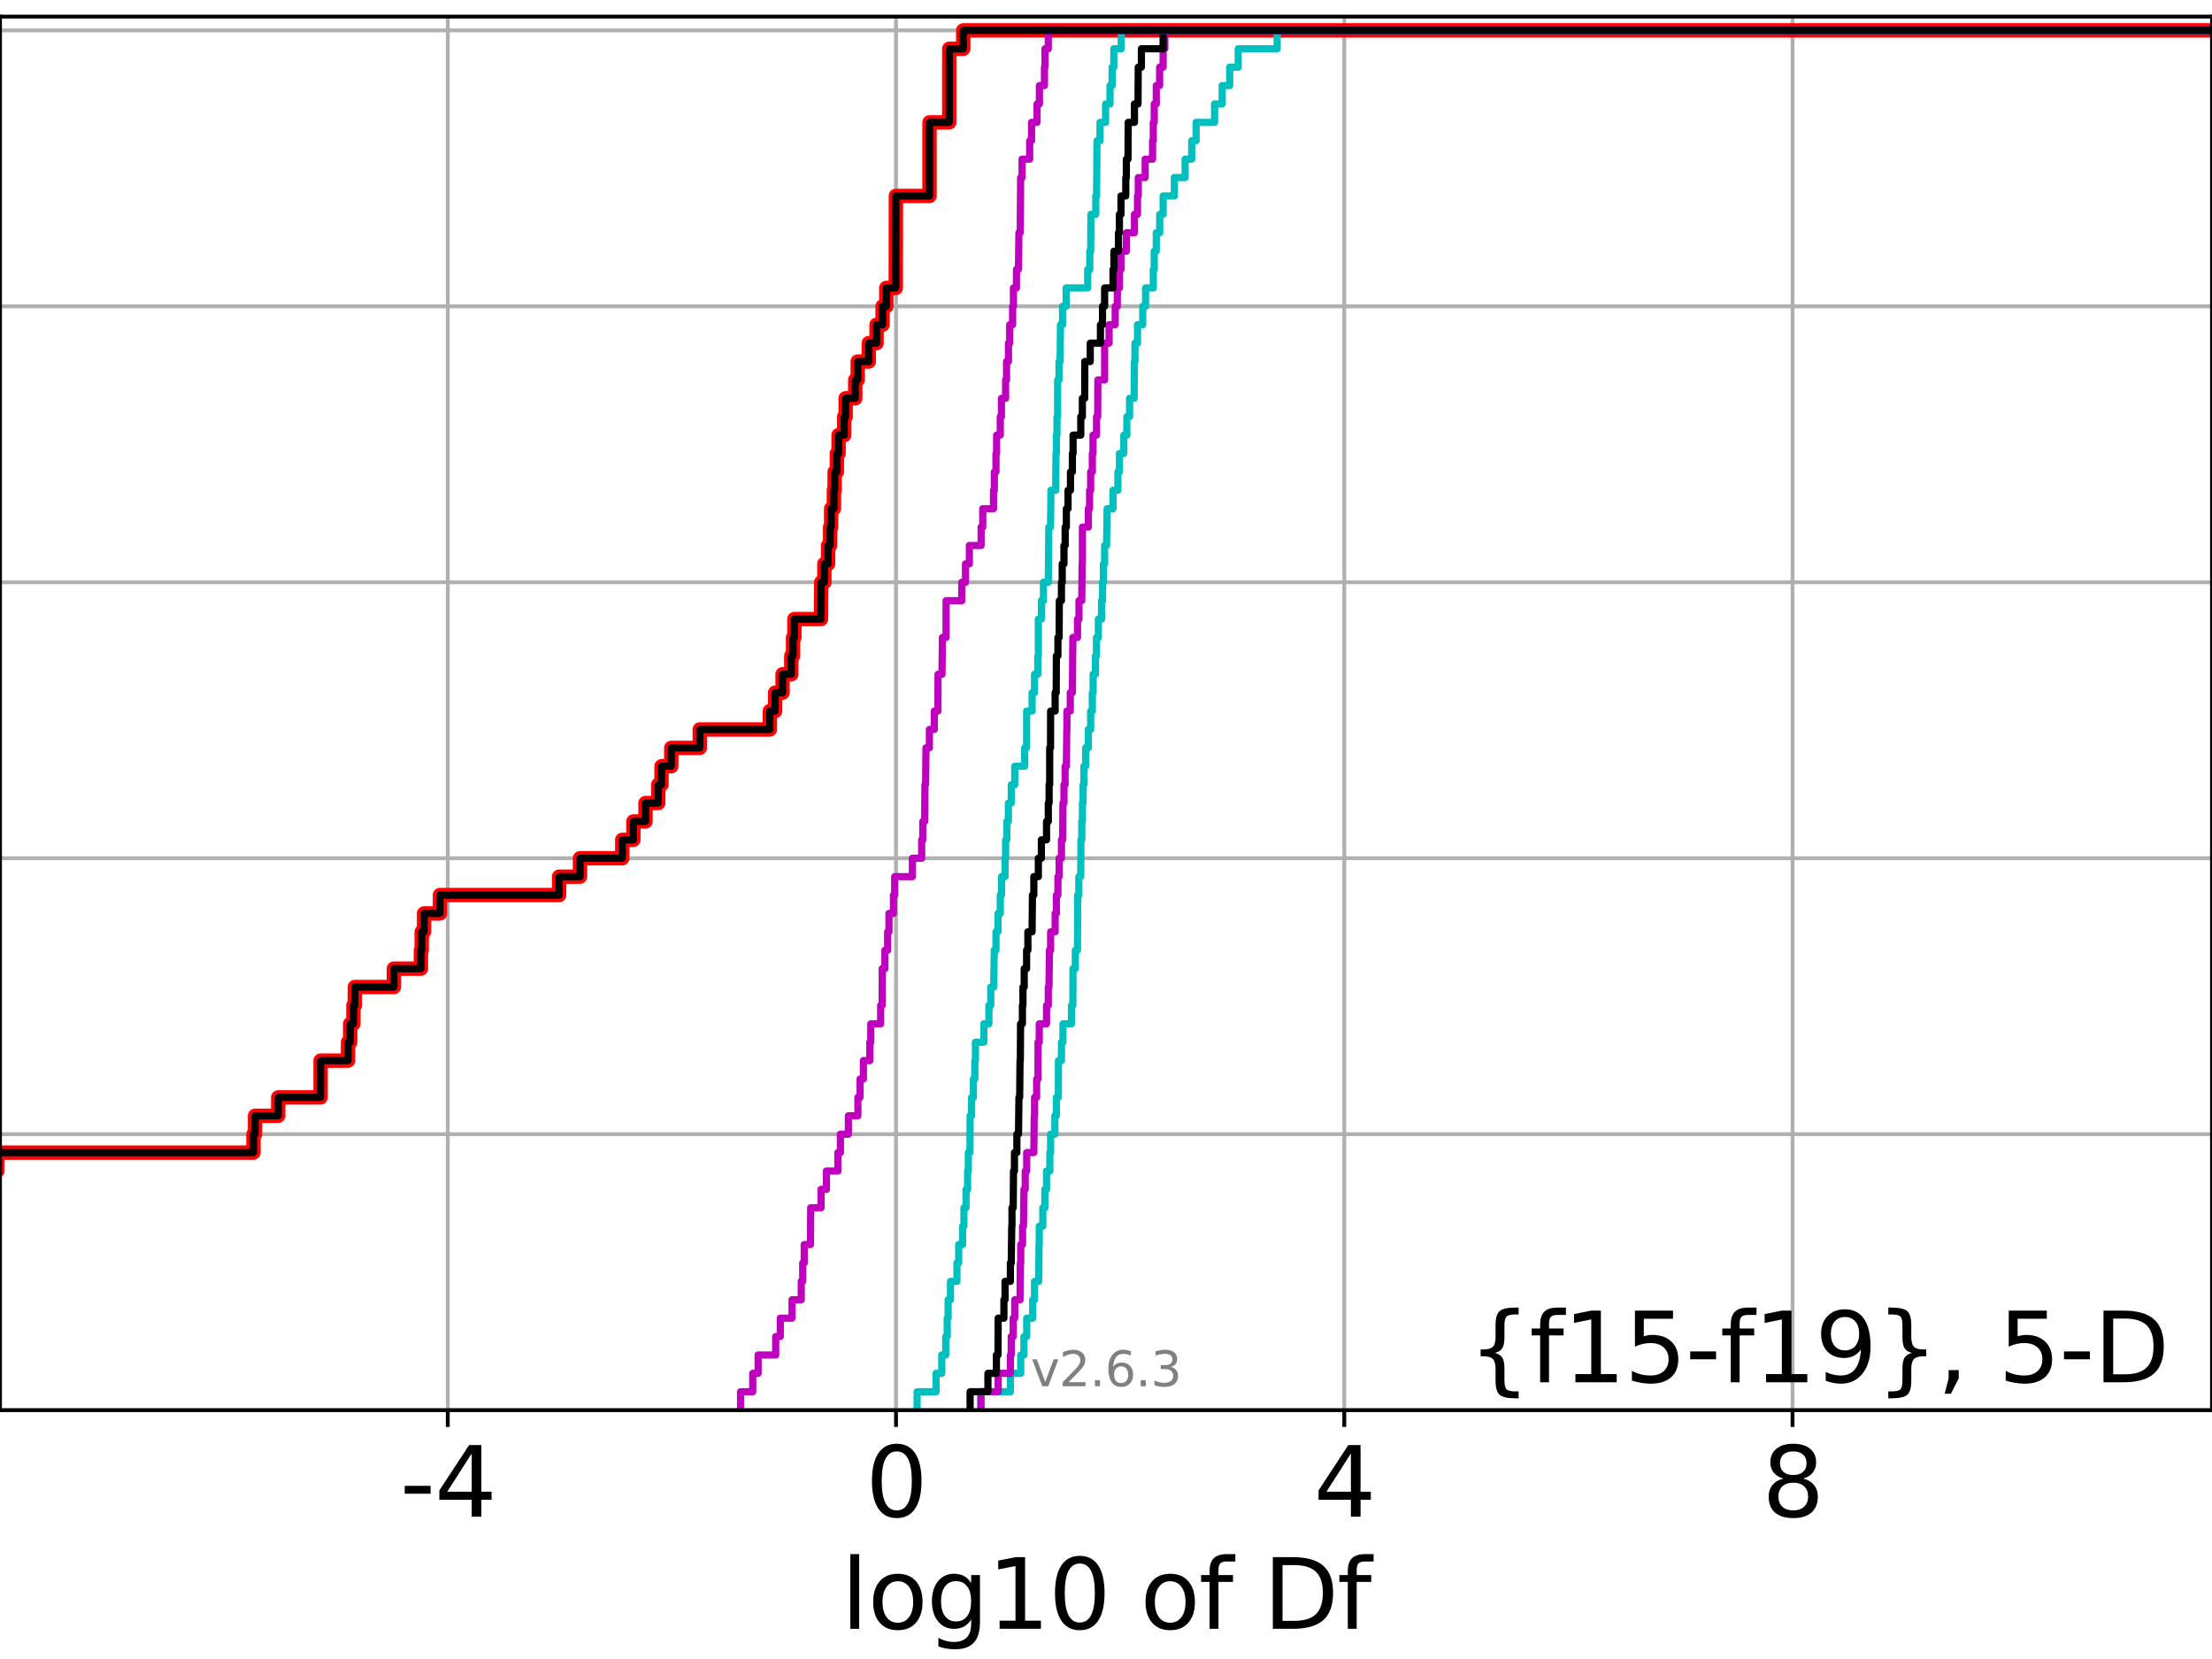 <?xml version="1.0" encoding="utf-8" standalone="no"?>
<!DOCTYPE svg PUBLIC "-//W3C//DTD SVG 1.1//EN"
  "http://www.w3.org/Graphics/SVG/1.1/DTD/svg11.dtd">
<svg xmlns:xlink="http://www.w3.org/1999/xlink" width="460.8pt" height="345.6pt" viewBox="0 0 460.8 345.6" xmlns="http://www.w3.org/2000/svg" version="1.1">
 <defs>
  <style type="text/css">*{stroke-linejoin: round; stroke-linecap: butt}</style>
 </defs>
 <g id="figure_1">
  <g id="patch_1">
   <path d="M 0 345.6 
L 460.8 345.6 
L 460.8 0 
L 0 0 
z
" style="fill: #ffffff"/>
  </g>
  <g id="axes_1">
   <g id="patch_2">
    <path d="M 0 293.76 
L 460.8 293.76 
L 460.8 3.456 
L 0 3.456 
z
" style="fill: #ffffff"/>
   </g>
   <g id="matplotlib.axis_1">
    <g id="xtick_1">
     <g id="line2d_1">
      <path d="M 93.279 293.76 
L 93.279 3.456 
" clip-path="url(#p4c36687c24)" style="fill: none; stroke: #b0b0b0; stroke-width: 0.8; stroke-linecap: square"/>
     </g>
     <g id="line2d_2">
      <defs>
       <path id="m1b1bee2c12" d="M 0 0 
L 0 3.5 
" style="stroke: #000000; stroke-width: 0.8"/>
      </defs>
      <g>
       <use xlink:href="#m1b1bee2c12" x="93.279" y="293.76" style="stroke: #000000; stroke-width: 0.8"/>
      </g>
     </g>
     <g id="text_1">
      <!-- -4 -->
      <g transform="translate(83.308 315.957) scale(0.2 -0.2)">
       <defs>
        <path id="DejaVuSans-2d" d="M 313 2009 
L 1997 2009 
L 1997 1497 
L 313 1497 
L 313 2009 
z
" transform="scale(0.016)"/>
        <path id="DejaVuSans-34" d="M 2419 4116 
L 825 1625 
L 2419 1625 
L 2419 4116 
z
M 2253 4666 
L 3047 4666 
L 3047 1625 
L 3713 1625 
L 3713 1100 
L 3047 1100 
L 3047 0 
L 2419 0 
L 2419 1100 
L 313 1100 
L 313 1709 
L 2253 4666 
z
" transform="scale(0.016)"/>
       </defs>
       <use xlink:href="#DejaVuSans-2d"/>
       <use xlink:href="#DejaVuSans-34" x="36.084"/>
      </g>
     </g>
    </g>
    <g id="xtick_2">
     <g id="line2d_3">
      <path d="M 186.658 293.76 
L 186.658 3.456 
" clip-path="url(#p4c36687c24)" style="fill: none; stroke: #b0b0b0; stroke-width: 0.8; stroke-linecap: square"/>
     </g>
     <g id="line2d_4">
      <g>
       <use xlink:href="#m1b1bee2c12" x="186.658" y="293.76" style="stroke: #000000; stroke-width: 0.8"/>
      </g>
     </g>
     <g id="text_2">
      <!-- 0 -->
      <g transform="translate(180.296 315.957) scale(0.2 -0.2)">
       <defs>
        <path id="DejaVuSans-30" d="M 2034 4250 
Q 1547 4250 1301 3770 
Q 1056 3291 1056 2328 
Q 1056 1369 1301 889 
Q 1547 409 2034 409 
Q 2525 409 2770 889 
Q 3016 1369 3016 2328 
Q 3016 3291 2770 3770 
Q 2525 4250 2034 4250 
z
M 2034 4750 
Q 2819 4750 3233 4129 
Q 3647 3509 3647 2328 
Q 3647 1150 3233 529 
Q 2819 -91 2034 -91 
Q 1250 -91 836 529 
Q 422 1150 422 2328 
Q 422 3509 836 4129 
Q 1250 4750 2034 4750 
z
" transform="scale(0.016)"/>
       </defs>
       <use xlink:href="#DejaVuSans-30"/>
      </g>
     </g>
    </g>
    <g id="xtick_3">
     <g id="line2d_5">
      <path d="M 280.038 293.76 
L 280.038 3.456 
" clip-path="url(#p4c36687c24)" style="fill: none; stroke: #b0b0b0; stroke-width: 0.8; stroke-linecap: square"/>
     </g>
     <g id="line2d_6">
      <g>
       <use xlink:href="#m1b1bee2c12" x="280.038" y="293.76" style="stroke: #000000; stroke-width: 0.8"/>
      </g>
     </g>
     <g id="text_3">
      <!-- 4 -->
      <g transform="translate(273.676 315.957) scale(0.2 -0.2)">
       <use xlink:href="#DejaVuSans-34"/>
      </g>
     </g>
    </g>
    <g id="xtick_4">
     <g id="line2d_7">
      <path d="M 373.418 293.76 
L 373.418 3.456 
" clip-path="url(#p4c36687c24)" style="fill: none; stroke: #b0b0b0; stroke-width: 0.8; stroke-linecap: square"/>
     </g>
     <g id="line2d_8">
      <g>
       <use xlink:href="#m1b1bee2c12" x="373.418" y="293.76" style="stroke: #000000; stroke-width: 0.8"/>
      </g>
     </g>
     <g id="text_4">
      <!-- 8 -->
      <g transform="translate(367.055 315.957) scale(0.2 -0.2)">
       <defs>
        <path id="DejaVuSans-38" d="M 2034 2216 
Q 1584 2216 1326 1975 
Q 1069 1734 1069 1313 
Q 1069 891 1326 650 
Q 1584 409 2034 409 
Q 2484 409 2743 651 
Q 3003 894 3003 1313 
Q 3003 1734 2745 1975 
Q 2488 2216 2034 2216 
z
M 1403 2484 
Q 997 2584 770 2862 
Q 544 3141 544 3541 
Q 544 4100 942 4425 
Q 1341 4750 2034 4750 
Q 2731 4750 3128 4425 
Q 3525 4100 3525 3541 
Q 3525 3141 3298 2862 
Q 3072 2584 2669 2484 
Q 3125 2378 3379 2068 
Q 3634 1759 3634 1313 
Q 3634 634 3220 271 
Q 2806 -91 2034 -91 
Q 1263 -91 848 271 
Q 434 634 434 1313 
Q 434 1759 690 2068 
Q 947 2378 1403 2484 
z
M 1172 3481 
Q 1172 3119 1398 2916 
Q 1625 2713 2034 2713 
Q 2441 2713 2670 2916 
Q 2900 3119 2900 3481 
Q 2900 3844 2670 4047 
Q 2441 4250 2034 4250 
Q 1625 4250 1398 4047 
Q 1172 3844 1172 3481 
z
" transform="scale(0.016)"/>
       </defs>
       <use xlink:href="#DejaVuSans-38"/>
      </g>
     </g>
    </g>
    <g id="text_5">
     <!-- log10 of Df -->
     <g transform="translate(175.214 339.313) scale(0.2 -0.2)">
      <defs>
       <path id="DejaVuSans-6c" d="M 603 4863 
L 1178 4863 
L 1178 0 
L 603 0 
L 603 4863 
z
" transform="scale(0.016)"/>
       <path id="DejaVuSans-6f" d="M 1959 3097 
Q 1497 3097 1228 2736 
Q 959 2375 959 1747 
Q 959 1119 1226 758 
Q 1494 397 1959 397 
Q 2419 397 2687 759 
Q 2956 1122 2956 1747 
Q 2956 2369 2687 2733 
Q 2419 3097 1959 3097 
z
M 1959 3584 
Q 2709 3584 3137 3096 
Q 3566 2609 3566 1747 
Q 3566 888 3137 398 
Q 2709 -91 1959 -91 
Q 1206 -91 779 398 
Q 353 888 353 1747 
Q 353 2609 779 3096 
Q 1206 3584 1959 3584 
z
" transform="scale(0.016)"/>
       <path id="DejaVuSans-67" d="M 2906 1791 
Q 2906 2416 2648 2759 
Q 2391 3103 1925 3103 
Q 1463 3103 1205 2759 
Q 947 2416 947 1791 
Q 947 1169 1205 825 
Q 1463 481 1925 481 
Q 2391 481 2648 825 
Q 2906 1169 2906 1791 
z
M 3481 434 
Q 3481 -459 3084 -895 
Q 2688 -1331 1869 -1331 
Q 1566 -1331 1297 -1286 
Q 1028 -1241 775 -1147 
L 775 -588 
Q 1028 -725 1275 -790 
Q 1522 -856 1778 -856 
Q 2344 -856 2625 -561 
Q 2906 -266 2906 331 
L 2906 616 
Q 2728 306 2450 153 
Q 2172 0 1784 0 
Q 1141 0 747 490 
Q 353 981 353 1791 
Q 353 2603 747 3093 
Q 1141 3584 1784 3584 
Q 2172 3584 2450 3431 
Q 2728 3278 2906 2969 
L 2906 3500 
L 3481 3500 
L 3481 434 
z
" transform="scale(0.016)"/>
       <path id="DejaVuSans-31" d="M 794 531 
L 1825 531 
L 1825 4091 
L 703 3866 
L 703 4441 
L 1819 4666 
L 2450 4666 
L 2450 531 
L 3481 531 
L 3481 0 
L 794 0 
L 794 531 
z
" transform="scale(0.016)"/>
       <path id="DejaVuSans-20" transform="scale(0.016)"/>
       <path id="DejaVuSans-66" d="M 2375 4863 
L 2375 4384 
L 1825 4384 
Q 1516 4384 1395 4259 
Q 1275 4134 1275 3809 
L 1275 3500 
L 2222 3500 
L 2222 3053 
L 1275 3053 
L 1275 0 
L 697 0 
L 697 3053 
L 147 3053 
L 147 3500 
L 697 3500 
L 697 3744 
Q 697 4328 969 4595 
Q 1241 4863 1831 4863 
L 2375 4863 
z
" transform="scale(0.016)"/>
       <path id="DejaVuSans-44" d="M 1259 4147 
L 1259 519 
L 2022 519 
Q 2988 519 3436 956 
Q 3884 1394 3884 2338 
Q 3884 3275 3436 3711 
Q 2988 4147 2022 4147 
L 1259 4147 
z
M 628 4666 
L 1925 4666 
Q 3281 4666 3915 4102 
Q 4550 3538 4550 2338 
Q 4550 1131 3912 565 
Q 3275 0 1925 0 
L 628 0 
L 628 4666 
z
" transform="scale(0.016)"/>
      </defs>
      <use xlink:href="#DejaVuSans-6c"/>
      <use xlink:href="#DejaVuSans-6f" x="27.783"/>
      <use xlink:href="#DejaVuSans-67" x="88.965"/>
      <use xlink:href="#DejaVuSans-31" x="152.441"/>
      <use xlink:href="#DejaVuSans-30" x="216.064"/>
      <use xlink:href="#DejaVuSans-20" x="279.688"/>
      <use xlink:href="#DejaVuSans-6f" x="311.475"/>
      <use xlink:href="#DejaVuSans-66" x="372.656"/>
      <use xlink:href="#DejaVuSans-20" x="407.861"/>
      <use xlink:href="#DejaVuSans-44" x="439.648"/>
      <use xlink:href="#DejaVuSans-66" x="516.65"/>
     </g>
    </g>
   </g>
   <g id="matplotlib.axis_2">
    <g id="ytick_1">
     <g id="line2d_9">
      <path d="M 0 293.76 
L 460.8 293.76 
" clip-path="url(#p4c36687c24)" style="fill: none; stroke: #b0b0b0; stroke-width: 0.8; stroke-linecap: square"/>
     </g>
     <g id="line2d_10">
      <defs>
       <path id="m67faed49ca" d="M 0 0 
L -3.5 0 
" style="stroke: #000000; stroke-width: 0.8"/>
      </defs>
      <g>
       <use xlink:href="#m67faed49ca" x="0" y="293.76" style="stroke: #000000; stroke-width: 0.8"/>
      </g>
     </g>
    </g>
    <g id="ytick_2">
     <g id="line2d_11">
      <path d="M 0 236.274 
L 460.8 236.274 
" clip-path="url(#p4c36687c24)" style="fill: none; stroke: #b0b0b0; stroke-width: 0.8; stroke-linecap: square"/>
     </g>
     <g id="line2d_12">
      <g>
       <use xlink:href="#m67faed49ca" x="0" y="236.274" style="stroke: #000000; stroke-width: 0.8"/>
      </g>
     </g>
    </g>
    <g id="ytick_3">
     <g id="line2d_13">
      <path d="M 0 178.788 
L 460.8 178.788 
" clip-path="url(#p4c36687c24)" style="fill: none; stroke: #b0b0b0; stroke-width: 0.8; stroke-linecap: square"/>
     </g>
     <g id="line2d_14">
      <g>
       <use xlink:href="#m67faed49ca" x="0" y="178.788" style="stroke: #000000; stroke-width: 0.8"/>
      </g>
     </g>
    </g>
    <g id="ytick_4">
     <g id="line2d_15">
      <path d="M 0 121.302 
L 460.8 121.302 
" clip-path="url(#p4c36687c24)" style="fill: none; stroke: #b0b0b0; stroke-width: 0.8; stroke-linecap: square"/>
     </g>
     <g id="line2d_16">
      <g>
       <use xlink:href="#m67faed49ca" x="0" y="121.302" style="stroke: #000000; stroke-width: 0.8"/>
      </g>
     </g>
    </g>
    <g id="ytick_5">
     <g id="line2d_17">
      <path d="M 0 63.816 
L 460.8 63.816 
" clip-path="url(#p4c36687c24)" style="fill: none; stroke: #b0b0b0; stroke-width: 0.8; stroke-linecap: square"/>
     </g>
     <g id="line2d_18">
      <g>
       <use xlink:href="#m67faed49ca" x="0" y="63.816" style="stroke: #000000; stroke-width: 0.8"/>
      </g>
     </g>
    </g>
    <g id="ytick_6">
     <g id="line2d_19">
      <path d="M 0 6.33 
L 460.8 6.33 
" clip-path="url(#p4c36687c24)" style="fill: none; stroke: #b0b0b0; stroke-width: 0.8; stroke-linecap: square"/>
     </g>
     <g id="line2d_20">
      <g>
       <use xlink:href="#m67faed49ca" x="0" y="6.33" style="stroke: #000000; stroke-width: 0.8"/>
      </g>
     </g>
    </g>
   </g>
   <g id="line2d_21">
    <path d="M -1 243.939 
L -0.578 243.939 
L -0.578 240.106 
L 52.805 240.106 
L 52.805 236.274 
L 53.134 236.274 
L 53.134 232.442 
L 57.961 232.442 
L 57.961 228.609 
L 66.789 228.609 
L 66.793 220.944 
L 72.501 220.944 
L 72.501 217.112 
L 72.951 217.112 
L 72.951 213.28 
L 73.622 213.28 
L 73.622 209.447 
L 73.911 209.447 
L 73.911 205.615 
L 82.047 205.615 
L 82.047 201.782 
L 87.684 201.782 
L 87.684 197.95 
L 87.846 197.95 
L 87.846 194.118 
L 88.34 194.118 
L 88.34 190.285 
L 91.651 190.285 
L 91.651 186.453 
L 116.479 186.453 
L 116.479 182.621 
L 120.825 182.621 
L 120.825 178.788 
L 129.625 178.788 
L 129.625 174.956 
L 131.946 174.956 
L 131.946 171.123 
L 134.471 171.123 
L 134.471 167.291 
L 137.126 167.291 
L 137.126 163.459 
L 137.809 163.459 
L 137.809 159.626 
L 139.839 159.626 
L 139.839 155.794 
L 145.774 155.794 
L 145.774 151.961 
L 160.372 151.961 
L 160.372 148.129 
L 161.473 148.129 
L 161.473 144.297 
L 163.023 144.297 
L 163.023 140.464 
L 164.84 140.464 
L 164.84 136.632 
L 165.207 136.632 
L 165.207 132.799 
L 165.486 132.799 
L 165.486 128.967 
L 171.027 128.967 
L 171.079 121.302 
L 171.729 121.302 
L 171.729 117.47 
L 172.512 117.47 
L 172.512 113.637 
L 172.931 113.637 
L 172.931 109.805 
L 173.141 109.805 
L 173.141 105.973 
L 173.714 105.973 
L 173.714 102.14 
L 173.872 102.14 
L 173.872 98.308 
L 174.332 98.308 
L 174.332 94.475 
L 174.69 94.475 
L 174.69 90.643 
L 175.867 90.643 
L 175.867 86.811 
L 176.163 86.811 
L 176.163 82.978 
L 178.164 82.978 
L 178.164 79.146 
L 178.677 79.146 
L 178.677 75.313 
L 180.976 75.313 
L 180.976 71.481 
L 182.601 71.481 
L 182.601 67.649 
L 183.863 67.649 
L 183.863 63.816 
L 184.628 63.816 
L 184.628 59.984 
L 186.607 59.984 
L 186.628 40.822 
L 193.635 40.822 
L 193.635 25.492 
L 197.746 25.492 
L 197.746 10.163 
L 200.662 10.163 
L 200.662 6.33 
L 200.662 6.33 
L 460.8 6.33 
L 460.8 6.33 
" clip-path="url(#p4c36687c24)" style="fill: none; stroke: #ff0000; stroke-width: 3; stroke-linecap: square"/>
   </g>
   <g id="line2d_22">
    <path d="M 204.346 293.76 
L 204.346 289.928 
L 210.482 289.928 
L 210.482 286.095 
L 212.638 286.095 
L 212.638 282.263 
L 213.301 282.263 
L 213.301 278.43 
L 213.882 278.43 
L 213.882 274.598 
L 215.126 274.598 
L 215.126 270.766 
L 215.514 270.766 
L 215.514 266.933 
L 216.372 266.933 
L 216.45 259.268 
L 216.5 259.268 
L 216.5 255.436 
L 217.235 255.436 
L 217.235 251.604 
L 217.661 251.604 
L 217.661 247.771 
L 218.013 247.771 
L 218.013 243.939 
L 218.699 243.939 
L 218.699 240.106 
L 218.861 240.106 
L 218.861 236.274 
L 219.747 236.274 
L 219.747 232.442 
L 220.064 232.442 
L 220.064 228.609 
L 220.469 228.609 
L 220.493 220.944 
L 221.12 220.944 
L 221.12 217.112 
L 221.433 217.112 
L 221.433 213.28 
L 223.206 213.28 
L 223.206 209.447 
L 223.495 209.447 
L 223.522 201.782 
L 224.01 201.782 
L 224.01 197.95 
L 224.466 197.95 
L 224.502 186.453 
L 224.742 186.453 
L 224.742 182.621 
L 225.134 182.621 
L 225.18 174.956 
L 225.352 174.956 
L 225.352 171.123 
L 225.488 171.123 
L 225.488 167.291 
L 225.631 167.291 
L 225.631 163.459 
L 225.791 163.459 
L 225.791 159.626 
L 226.164 159.626 
L 226.164 155.794 
L 226.72 155.794 
L 226.72 151.961 
L 227.204 151.961 
L 227.204 148.129 
L 227.552 148.129 
L 227.552 144.297 
L 227.719 144.297 
L 227.719 140.464 
L 228.194 140.464 
L 228.194 136.632 
L 228.415 136.632 
L 228.415 132.799 
L 228.81 132.799 
L 228.81 128.967 
L 229.469 128.967 
L 229.469 125.135 
L 229.686 125.135 
L 229.686 121.302 
L 229.853 121.302 
L 229.853 117.47 
L 230.111 117.47 
L 230.111 113.637 
L 230.519 113.637 
L 230.63 105.973 
L 231.862 105.973 
L 231.862 102.14 
L 232.877 102.14 
L 232.877 98.308 
L 233.197 98.308 
L 233.197 94.475 
L 234.108 94.475 
L 234.108 90.643 
L 234.745 90.643 
L 234.745 86.811 
L 235.306 86.811 
L 235.306 82.978 
L 236.259 82.978 
L 236.326 75.313 
L 236.437 75.313 
L 236.437 71.481 
L 236.965 71.481 
L 236.965 67.649 
L 238.052 67.649 
L 238.052 63.816 
L 238.642 63.816 
L 238.642 59.984 
L 240.25 59.984 
L 240.25 56.151 
L 240.445 56.151 
L 240.445 52.319 
L 240.877 52.319 
L 240.877 48.487 
L 241.594 48.487 
L 241.594 44.654 
L 242.299 44.654 
L 242.299 40.822 
L 244.641 40.822 
L 244.641 36.989 
L 246.88 36.989 
L 246.88 33.157 
L 248.256 33.157 
L 248.256 29.325 
L 249.17 29.325 
L 249.17 25.492 
L 253.019 25.492 
L 253.019 21.66 
L 254.602 21.66 
L 254.602 17.827 
L 256.172 17.827 
L 256.172 13.995 
L 257.939 13.995 
L 257.939 10.163 
L 266.06 10.163 
L 266.06 6.33 
L 266.06 6.33 
L 460.8 6.33 
L 460.8 6.33 
" clip-path="url(#p4c36687c24)" style="fill: none; stroke: #00bfbf; stroke-width: 1.5; stroke-linecap: square"/>
   </g>
   <g id="line2d_23">
    <path d="M 204.346 293.76 
L 204.346 289.928 
L 207.937 289.928 
L 207.937 286.095 
L 210.482 286.095 
L 210.482 282.263 
L 210.66 282.263 
L 210.66 278.43 
L 211.069 278.43 
L 211.069 274.598 
L 211.395 274.598 
L 211.395 270.766 
L 212.489 270.766 
L 212.553 263.101 
L 212.638 263.101 
L 212.638 259.268 
L 213.019 259.268 
L 213.019 255.436 
L 213.209 255.436 
L 213.301 247.771 
L 213.573 247.771 
L 213.573 243.939 
L 213.882 243.939 
L 213.882 240.106 
L 215.365 240.106 
L 215.451 232.442 
L 215.514 232.442 
L 215.514 228.609 
L 215.955 228.609 
L 215.955 224.777 
L 216.229 224.777 
L 216.249 217.112 
L 216.5 217.112 
L 216.5 213.28 
L 218.013 213.28 
L 218.013 209.447 
L 218.38 209.447 
L 218.38 205.615 
L 218.523 205.615 
L 218.615 197.95 
L 218.861 197.95 
L 218.861 194.118 
L 219.802 194.118 
L 219.802 190.285 
L 220.064 190.285 
L 220.064 186.453 
L 220.387 186.453 
L 220.387 182.621 
L 220.64 182.621 
L 220.64 178.788 
L 221.12 178.788 
L 221.12 174.956 
L 221.36 174.956 
L 221.433 167.291 
L 221.645 167.291 
L 221.645 163.459 
L 221.885 163.459 
L 221.885 159.626 
L 222.142 159.626 
L 222.231 151.961 
L 222.262 151.961 
L 222.262 148.129 
L 222.959 148.129 
L 222.959 144.297 
L 223.396 144.297 
L 223.495 132.799 
L 224.466 132.799 
L 224.466 128.967 
L 224.769 128.967 
L 224.769 125.135 
L 225.352 125.135 
L 225.429 117.47 
L 225.476 117.47 
L 225.488 109.805 
L 226.72 109.805 
L 226.72 105.973 
L 226.979 105.973 
L 226.979 102.14 
L 227.204 102.14 
L 227.204 98.308 
L 227.552 98.308 
L 227.552 94.475 
L 227.692 94.475 
L 227.692 90.643 
L 228.426 90.643 
L 228.426 86.811 
L 228.669 86.811 
L 228.705 79.146 
L 230.111 79.146 
L 230.116 71.481 
L 231.041 71.481 
L 231.041 67.649 
L 232.317 67.649 
L 232.317 63.816 
L 232.755 63.816 
L 232.755 59.984 
L 233.197 59.984 
L 233.197 56.151 
L 233.526 56.151 
L 233.526 52.319 
L 234.64 52.319 
L 234.64 48.487 
L 236.326 48.487 
L 236.326 44.654 
L 236.965 44.654 
L 236.965 40.822 
L 237.119 40.822 
L 237.119 36.989 
L 238.559 36.989 
L 238.559 33.157 
L 240.1 33.157 
L 240.1 29.325 
L 240.25 29.325 
L 240.25 25.492 
L 240.445 25.492 
L 240.445 21.66 
L 240.877 21.66 
L 240.877 17.827 
L 241.572 17.827 
L 241.572 13.995 
L 242.299 13.995 
L 242.299 10.163 
L 242.654 10.163 
L 242.654 6.33 
L 242.654 6.33 
L 460.8 6.33 
L 460.8 6.33 
" clip-path="url(#p4c36687c24)" style="fill: none; stroke: #bf00bf; stroke-width: 1.5; stroke-linecap: square"/>
   </g>
   <g id="line2d_24">
    <path d="M 202.092 293.76 
L 202.092 289.928 
L 205.803 289.928 
L 205.803 286.095 
L 207.573 286.095 
L 207.573 282.263 
L 207.902 282.263 
L 207.937 274.598 
L 209.133 274.598 
L 209.133 270.766 
L 209.368 270.766 
L 209.368 266.933 
L 210.482 266.933 
L 210.482 263.101 
L 210.66 263.101 
L 210.765 255.436 
L 210.812 255.436 
L 210.812 251.604 
L 211.069 251.604 
L 211.135 243.939 
L 211.331 243.939 
L 211.331 240.106 
L 211.832 240.106 
L 211.832 236.274 
L 212.17 236.274 
L 212.267 228.609 
L 212.419 228.609 
L 212.489 220.944 
L 212.553 220.944 
L 212.604 213.28 
L 212.99 213.28 
L 212.99 209.447 
L 213.101 209.447 
L 213.101 205.615 
L 213.363 205.615 
L 213.363 201.782 
L 213.859 201.782 
L 213.859 197.95 
L 214.126 197.95 
L 214.126 194.118 
L 215.002 194.118 
L 215.08 186.453 
L 215.365 186.453 
L 215.365 182.621 
L 216.309 182.621 
L 216.309 178.788 
L 216.937 178.788 
L 216.937 174.956 
L 218.013 174.956 
L 218.013 171.123 
L 218.38 171.123 
L 218.38 167.291 
L 218.549 167.291 
L 218.549 163.459 
L 218.666 163.459 
L 218.675 155.794 
L 218.847 155.794 
L 218.861 148.129 
L 219.802 148.129 
L 219.802 144.297 
L 220.029 144.297 
L 220.064 136.632 
L 220.387 136.632 
L 220.387 132.799 
L 220.64 132.799 
L 220.675 125.135 
L 221.12 125.135 
L 221.12 121.302 
L 221.279 121.302 
L 221.279 117.47 
L 221.645 117.47 
L 221.645 113.637 
L 221.896 113.637 
L 221.896 109.805 
L 222.142 109.805 
L 222.142 105.973 
L 222.492 105.973 
L 222.492 102.14 
L 222.999 102.14 
L 222.999 98.308 
L 223.396 98.308 
L 223.396 94.475 
L 223.54 94.475 
L 223.54 90.643 
L 225.145 90.643 
L 225.145 86.811 
L 225.476 86.811 
L 225.476 82.978 
L 225.97 82.978 
L 225.981 75.313 
L 227.119 75.313 
L 227.119 71.481 
L 229.241 71.481 
L 229.241 67.649 
L 229.673 67.649 
L 229.673 63.816 
L 230.111 63.816 
L 230.111 59.984 
L 231.865 59.984 
L 231.865 56.151 
L 232.049 56.151 
L 232.049 52.319 
L 232.995 52.319 
L 232.995 48.487 
L 233.197 48.487 
L 233.197 44.654 
L 233.526 44.654 
L 233.526 40.822 
L 234.519 40.822 
L 234.519 36.989 
L 234.64 36.989 
L 234.64 33.157 
L 234.988 33.157 
L 235.023 25.492 
L 236.326 25.492 
L 236.326 21.66 
L 237.067 21.66 
L 237.119 13.995 
L 237.773 13.995 
L 237.773 10.163 
L 242.299 10.163 
L 242.299 6.33 
L 242.299 6.33 
L 460.8 6.33 
L 460.8 6.33 
" clip-path="url(#p4c36687c24)" style="fill: none; stroke: #000000; stroke-width: 1.5; stroke-linecap: square"/>
   </g>
   <g id="line2d_25">
    <path d="M 191.052 293.76 
L 191.052 289.928 
L 194.992 289.928 
L 194.992 286.095 
L 196.184 286.095 
L 196.184 282.263 
L 197.014 282.263 
L 197.014 278.43 
L 197.32 278.43 
L 197.32 274.598 
L 197.513 274.598 
L 197.513 270.766 
L 198.004 270.766 
L 198.004 266.933 
L 199.352 266.933 
L 199.352 263.101 
L 199.713 263.101 
L 199.713 259.268 
L 200.524 259.268 
L 200.524 255.436 
L 200.801 255.436 
L 200.801 251.604 
L 201.247 251.604 
L 201.247 247.771 
L 201.572 247.771 
L 201.572 243.939 
L 201.721 243.939 
L 201.721 240.106 
L 202.059 240.106 
L 202.092 232.442 
L 202.401 232.442 
L 202.401 228.609 
L 202.775 228.609 
L 202.775 224.777 
L 203.079 224.777 
L 203.079 220.944 
L 203.206 220.944 
L 203.206 217.112 
L 204.958 217.112 
L 204.958 213.28 
L 206.007 213.28 
L 206.007 209.447 
L 206.397 209.447 
L 206.397 205.615 
L 207.014 205.615 
L 207.118 197.95 
L 207.483 197.95 
L 207.483 194.118 
L 207.902 194.118 
L 207.902 190.285 
L 208.375 190.285 
L 208.375 186.453 
L 208.642 186.453 
L 208.642 182.621 
L 209.368 182.621 
L 209.368 178.788 
L 209.487 178.788 
L 209.487 174.956 
L 209.742 174.956 
L 209.742 171.123 
L 210.07 171.123 
L 210.07 167.291 
L 210.67 167.291 
L 210.67 163.459 
L 211.39 163.459 
L 211.39 159.626 
L 213.462 159.626 
L 213.462 155.794 
L 213.859 155.794 
L 213.873 148.129 
L 215.002 148.129 
L 215.002 144.297 
L 215.512 144.297 
L 215.512 140.464 
L 216.188 140.464 
L 216.188 136.632 
L 216.308 136.632 
L 216.309 128.967 
L 216.937 128.967 
L 216.937 125.135 
L 217.371 125.135 
L 217.371 121.302 
L 218.38 121.302 
L 218.487 109.805 
L 218.847 109.805 
L 218.929 102.14 
L 219.913 102.14 
L 219.985 94.475 
L 220.064 94.475 
L 220.064 90.643 
L 220.19 90.643 
L 220.19 86.811 
L 220.314 86.811 
L 220.322 79.146 
L 220.61 79.146 
L 220.61 75.313 
L 220.841 75.313 
L 220.915 67.649 
L 221.349 67.649 
L 221.349 63.816 
L 222.101 63.816 
L 222.101 59.984 
L 226.594 59.984 
L 226.594 56.151 
L 227.024 56.151 
L 227.024 52.319 
L 227.213 52.319 
L 227.253 44.654 
L 228.269 44.654 
L 228.269 40.822 
L 228.436 40.822 
L 228.525 29.325 
L 229.152 29.325 
L 229.152 25.492 
L 230.311 25.492 
L 230.311 21.66 
L 231.233 21.66 
L 231.233 17.827 
L 231.681 17.827 
L 231.681 13.995 
L 232.031 13.995 
L 232.031 10.163 
L 233.57 10.163 
L 233.57 6.33 
L 233.57 6.33 
L 460.8 6.33 
L 460.8 6.33 
" clip-path="url(#p4c36687c24)" style="fill: none; stroke: #00bfbf; stroke-width: 1.5; stroke-linecap: square"/>
   </g>
   <g id="line2d_26">
    <path d="M 154.272 293.76 
L 154.272 289.928 
L 156.811 289.928 
L 156.811 286.095 
L 157.931 286.095 
L 157.931 282.263 
L 161.593 282.263 
L 161.593 278.43 
L 162.552 278.43 
L 162.552 274.598 
L 164.997 274.598 
L 164.997 270.766 
L 166.912 270.766 
L 166.912 266.933 
L 167.219 266.933 
L 167.219 263.101 
L 167.538 263.101 
L 167.538 259.268 
L 168.838 259.268 
L 168.884 251.604 
L 171.045 251.604 
L 171.045 247.771 
L 172.157 247.771 
L 172.157 243.939 
L 174.543 243.939 
L 174.543 240.106 
L 175.076 240.106 
L 175.076 236.274 
L 176.732 236.274 
L 176.732 232.442 
L 178.712 232.442 
L 178.712 228.609 
L 179.165 228.609 
L 179.165 224.777 
L 179.862 224.777 
L 179.862 220.944 
L 181.195 220.944 
L 181.195 217.112 
L 181.402 217.112 
L 181.402 213.28 
L 183.455 213.28 
L 183.455 209.447 
L 183.777 209.447 
L 183.786 201.782 
L 184.342 201.782 
L 184.342 197.95 
L 184.909 197.95 
L 184.909 194.118 
L 185.187 194.118 
L 185.187 190.285 
L 186.124 190.285 
L 186.124 186.453 
L 186.381 186.453 
L 186.381 182.621 
L 190.065 182.621 
L 190.065 178.788 
L 192.001 178.788 
L 192.001 174.956 
L 192.24 174.956 
L 192.24 171.123 
L 192.633 171.123 
L 192.679 163.459 
L 192.818 163.459 
L 192.899 155.794 
L 193.607 155.794 
L 193.607 151.961 
L 194.633 151.961 
L 194.633 148.129 
L 195.392 148.129 
L 195.405 140.464 
L 196.24 140.464 
L 196.321 132.799 
L 197.083 132.799 
L 197.088 125.135 
L 200.361 125.135 
L 200.361 121.302 
L 201.13 121.302 
L 201.13 117.47 
L 201.935 117.47 
L 201.935 113.637 
L 204.387 113.637 
L 204.387 109.805 
L 204.724 109.805 
L 204.724 105.973 
L 206.965 105.973 
L 206.965 102.14 
L 207.14 102.14 
L 207.14 98.308 
L 207.487 98.308 
L 207.487 94.475 
L 207.614 94.475 
L 207.614 90.643 
L 208.375 90.643 
L 208.375 86.811 
L 208.619 86.811 
L 208.619 82.978 
L 209.487 82.978 
L 209.487 79.146 
L 209.679 79.146 
L 209.679 75.313 
L 210.087 75.313 
L 210.087 71.481 
L 210.332 71.481 
L 210.332 67.649 
L 210.949 67.649 
L 210.949 63.816 
L 211.117 63.816 
L 211.117 59.984 
L 211.747 59.984 
L 211.747 56.151 
L 212.155 56.151 
L 212.26 48.487 
L 212.521 48.487 
L 212.615 36.989 
L 212.911 36.989 
L 212.911 33.157 
L 214.501 33.157 
L 214.501 29.325 
L 214.894 29.325 
L 214.894 25.492 
L 216.035 25.492 
L 216.035 21.66 
L 216.527 21.66 
L 216.527 17.827 
L 217.58 17.827 
L 217.58 13.995 
L 217.694 13.995 
L 217.694 10.163 
L 218.383 10.163 
L 218.383 6.33 
L 218.383 6.33 
L 460.8 6.33 
L 460.8 6.33 
" clip-path="url(#p4c36687c24)" style="fill: none; stroke: #bf00bf; stroke-width: 1.5; stroke-linecap: square"/>
   </g>
   <g id="line2d_27">
    <path d="M -1 243.939 
L -0.578 243.939 
L -0.578 240.106 
L 52.805 240.106 
L 52.805 236.274 
L 53.134 236.274 
L 53.134 232.442 
L 57.961 232.442 
L 57.961 228.609 
L 66.789 228.609 
L 66.793 220.944 
L 72.501 220.944 
L 72.501 217.112 
L 72.951 217.112 
L 72.951 213.28 
L 73.622 213.28 
L 73.622 209.447 
L 73.911 209.447 
L 73.911 205.615 
L 82.047 205.615 
L 82.047 201.782 
L 87.684 201.782 
L 87.684 197.95 
L 87.846 197.95 
L 87.846 194.118 
L 88.34 194.118 
L 88.34 190.285 
L 91.651 190.285 
L 91.651 186.453 
L 116.479 186.453 
L 116.479 182.621 
L 120.825 182.621 
L 120.825 178.788 
L 129.625 178.788 
L 129.625 174.956 
L 131.946 174.956 
L 131.946 171.123 
L 134.471 171.123 
L 134.471 167.291 
L 137.126 167.291 
L 137.126 163.459 
L 137.809 163.459 
L 137.809 159.626 
L 139.839 159.626 
L 139.839 155.794 
L 145.774 155.794 
L 145.774 151.961 
L 160.372 151.961 
L 160.372 148.129 
L 161.473 148.129 
L 161.473 144.297 
L 163.023 144.297 
L 163.023 140.464 
L 164.84 140.464 
L 164.84 136.632 
L 165.207 136.632 
L 165.207 132.799 
L 165.486 132.799 
L 165.486 128.967 
L 171.027 128.967 
L 171.079 121.302 
L 171.729 121.302 
L 171.729 117.47 
L 172.512 117.47 
L 172.512 113.637 
L 172.931 113.637 
L 172.931 109.805 
L 173.141 109.805 
L 173.141 105.973 
L 173.714 105.973 
L 173.714 102.14 
L 173.872 102.14 
L 173.872 98.308 
L 174.332 98.308 
L 174.332 94.475 
L 174.69 94.475 
L 174.69 90.643 
L 175.867 90.643 
L 175.867 86.811 
L 176.163 86.811 
L 176.163 82.978 
L 178.164 82.978 
L 178.164 79.146 
L 178.677 79.146 
L 178.677 75.313 
L 180.976 75.313 
L 180.976 71.481 
L 182.601 71.481 
L 182.601 67.649 
L 183.863 67.649 
L 183.863 63.816 
L 184.628 63.816 
L 184.628 59.984 
L 186.607 59.984 
L 186.628 40.822 
L 193.635 40.822 
L 193.635 25.492 
L 197.746 25.492 
L 197.746 10.163 
L 200.662 10.163 
L 200.662 6.33 
L 200.662 6.33 
L 460.8 6.33 
L 460.8 6.33 
" clip-path="url(#p4c36687c24)" style="fill: none; stroke: #000000; stroke-width: 1.5; stroke-linecap: square"/>
   </g>
   <g id="patch_3">
    <path d="M 0 293.76 
L 0 3.456 
" style="fill: none; stroke: #000000; stroke-width: 0.8; stroke-linejoin: miter; stroke-linecap: square"/>
   </g>
   <g id="patch_4">
    <path d="M 460.8 293.76 
L 460.8 3.456 
" style="fill: none; stroke: #000000; stroke-width: 0.8; stroke-linejoin: miter; stroke-linecap: square"/>
   </g>
   <g id="patch_5">
    <path d="M 0 293.76 
L 460.8 293.76 
" style="fill: none; stroke: #000000; stroke-width: 0.8; stroke-linejoin: miter; stroke-linecap: square"/>
   </g>
   <g id="patch_6">
    <path d="M 0 3.456 
L 460.8 3.456 
" style="fill: none; stroke: #000000; stroke-width: 0.8; stroke-linejoin: miter; stroke-linecap: square"/>
   </g>
   <g id="text_6">
    <!-- {f15-f19}, 5-D -->
    <g transform="translate(305.884 287.954) scale(0.2 -0.2)">
     <defs>
      <path id="DejaVuSans-7b" d="M 3272 -594 
L 3272 -1044 
L 3078 -1044 
Q 2300 -1044 2036 -812 
Q 1772 -581 1772 109 
L 1772 856 
Q 1772 1328 1603 1509 
Q 1434 1691 991 1691 
L 800 1691 
L 800 2138 
L 991 2138 
Q 1438 2138 1605 2317 
Q 1772 2497 1772 2963 
L 1772 3713 
Q 1772 4403 2036 4633 
Q 2300 4863 3078 4863 
L 3272 4863 
L 3272 4416 
L 3059 4416 
Q 2619 4416 2484 4278 
Q 2350 4141 2350 3700 
L 2350 2925 
Q 2350 2434 2208 2212 
Q 2066 1991 1722 1913 
Q 2069 1828 2209 1606 
Q 2350 1384 2350 897 
L 2350 122 
Q 2350 -319 2484 -456 
Q 2619 -594 3059 -594 
L 3272 -594 
z
" transform="scale(0.016)"/>
      <path id="DejaVuSans-35" d="M 691 4666 
L 3169 4666 
L 3169 4134 
L 1269 4134 
L 1269 2991 
Q 1406 3038 1543 3061 
Q 1681 3084 1819 3084 
Q 2600 3084 3056 2656 
Q 3513 2228 3513 1497 
Q 3513 744 3044 326 
Q 2575 -91 1722 -91 
Q 1428 -91 1123 -41 
Q 819 9 494 109 
L 494 744 
Q 775 591 1075 516 
Q 1375 441 1709 441 
Q 2250 441 2565 725 
Q 2881 1009 2881 1497 
Q 2881 1984 2565 2268 
Q 2250 2553 1709 2553 
Q 1456 2553 1204 2497 
Q 953 2441 691 2322 
L 691 4666 
z
" transform="scale(0.016)"/>
      <path id="DejaVuSans-39" d="M 703 97 
L 703 672 
Q 941 559 1184 500 
Q 1428 441 1663 441 
Q 2288 441 2617 861 
Q 2947 1281 2994 2138 
Q 2813 1869 2534 1725 
Q 2256 1581 1919 1581 
Q 1219 1581 811 2004 
Q 403 2428 403 3163 
Q 403 3881 828 4315 
Q 1253 4750 1959 4750 
Q 2769 4750 3195 4129 
Q 3622 3509 3622 2328 
Q 3622 1225 3098 567 
Q 2575 -91 1691 -91 
Q 1453 -91 1209 -44 
Q 966 3 703 97 
z
M 1959 2075 
Q 2384 2075 2632 2365 
Q 2881 2656 2881 3163 
Q 2881 3666 2632 3958 
Q 2384 4250 1959 4250 
Q 1534 4250 1286 3958 
Q 1038 3666 1038 3163 
Q 1038 2656 1286 2365 
Q 1534 2075 1959 2075 
z
" transform="scale(0.016)"/>
      <path id="DejaVuSans-7d" d="M 800 -594 
L 1019 -594 
Q 1456 -594 1589 -459 
Q 1722 -325 1722 122 
L 1722 897 
Q 1722 1384 1862 1606 
Q 2003 1828 2350 1913 
Q 2003 1991 1862 2212 
Q 1722 2434 1722 2925 
L 1722 3700 
Q 1722 4144 1589 4280 
Q 1456 4416 1019 4416 
L 800 4416 
L 800 4863 
L 997 4863 
Q 1775 4863 2036 4633 
Q 2297 4403 2297 3713 
L 2297 2963 
Q 2297 2497 2465 2317 
Q 2634 2138 3078 2138 
L 3272 2138 
L 3272 1691 
L 3078 1691 
Q 2634 1691 2465 1509 
Q 2297 1328 2297 856 
L 2297 109 
Q 2297 -581 2036 -812 
Q 1775 -1044 997 -1044 
L 800 -1044 
L 800 -594 
z
" transform="scale(0.016)"/>
      <path id="DejaVuSans-2c" d="M 750 794 
L 1409 794 
L 1409 256 
L 897 -744 
L 494 -744 
L 750 256 
L 750 794 
z
" transform="scale(0.016)"/>
     </defs>
     <use xlink:href="#DejaVuSans-7b"/>
     <use xlink:href="#DejaVuSans-66" x="63.623"/>
     <use xlink:href="#DejaVuSans-31" x="98.828"/>
     <use xlink:href="#DejaVuSans-35" x="162.451"/>
     <use xlink:href="#DejaVuSans-2d" x="226.074"/>
     <use xlink:href="#DejaVuSans-66" x="262.158"/>
     <use xlink:href="#DejaVuSans-31" x="297.363"/>
     <use xlink:href="#DejaVuSans-39" x="360.986"/>
     <use xlink:href="#DejaVuSans-7d" x="424.609"/>
     <use xlink:href="#DejaVuSans-2c" x="488.232"/>
     <use xlink:href="#DejaVuSans-20" x="520.02"/>
     <use xlink:href="#DejaVuSans-35" x="551.807"/>
     <use xlink:href="#DejaVuSans-2d" x="615.43"/>
     <use xlink:href="#DejaVuSans-44" x="651.514"/>
    </g>
   </g>
   <g id="text_7">
    <!-- v2.6.3 -->
    <g style="fill: #808080" transform="translate(214.719 288.777) scale(0.1 -0.1)">
     <defs>
      <path id="DejaVuSans-76" d="M 191 3500 
L 800 3500 
L 1894 563 
L 2988 3500 
L 3597 3500 
L 2284 0 
L 1503 0 
L 191 3500 
z
" transform="scale(0.016)"/>
      <path id="DejaVuSans-32" d="M 1228 531 
L 3431 531 
L 3431 0 
L 469 0 
L 469 531 
Q 828 903 1448 1529 
Q 2069 2156 2228 2338 
Q 2531 2678 2651 2914 
Q 2772 3150 2772 3378 
Q 2772 3750 2511 3984 
Q 2250 4219 1831 4219 
Q 1534 4219 1204 4116 
Q 875 4013 500 3803 
L 500 4441 
Q 881 4594 1212 4672 
Q 1544 4750 1819 4750 
Q 2544 4750 2975 4387 
Q 3406 4025 3406 3419 
Q 3406 3131 3298 2873 
Q 3191 2616 2906 2266 
Q 2828 2175 2409 1742 
Q 1991 1309 1228 531 
z
" transform="scale(0.016)"/>
      <path id="DejaVuSans-2e" d="M 684 794 
L 1344 794 
L 1344 0 
L 684 0 
L 684 794 
z
" transform="scale(0.016)"/>
      <path id="DejaVuSans-36" d="M 2113 2584 
Q 1688 2584 1439 2293 
Q 1191 2003 1191 1497 
Q 1191 994 1439 701 
Q 1688 409 2113 409 
Q 2538 409 2786 701 
Q 3034 994 3034 1497 
Q 3034 2003 2786 2293 
Q 2538 2584 2113 2584 
z
M 3366 4563 
L 3366 3988 
Q 3128 4100 2886 4159 
Q 2644 4219 2406 4219 
Q 1781 4219 1451 3797 
Q 1122 3375 1075 2522 
Q 1259 2794 1537 2939 
Q 1816 3084 2150 3084 
Q 2853 3084 3261 2657 
Q 3669 2231 3669 1497 
Q 3669 778 3244 343 
Q 2819 -91 2113 -91 
Q 1303 -91 875 529 
Q 447 1150 447 2328 
Q 447 3434 972 4092 
Q 1497 4750 2381 4750 
Q 2619 4750 2861 4703 
Q 3103 4656 3366 4563 
z
" transform="scale(0.016)"/>
      <path id="DejaVuSans-33" d="M 2597 2516 
Q 3050 2419 3304 2112 
Q 3559 1806 3559 1356 
Q 3559 666 3084 287 
Q 2609 -91 1734 -91 
Q 1441 -91 1130 -33 
Q 819 25 488 141 
L 488 750 
Q 750 597 1062 519 
Q 1375 441 1716 441 
Q 2309 441 2620 675 
Q 2931 909 2931 1356 
Q 2931 1769 2642 2001 
Q 2353 2234 1838 2234 
L 1294 2234 
L 1294 2753 
L 1863 2753 
Q 2328 2753 2575 2939 
Q 2822 3125 2822 3475 
Q 2822 3834 2567 4026 
Q 2313 4219 1838 4219 
Q 1578 4219 1281 4162 
Q 984 4106 628 3988 
L 628 4550 
Q 988 4650 1302 4700 
Q 1616 4750 1894 4750 
Q 2613 4750 3031 4423 
Q 3450 4097 3450 3541 
Q 3450 3153 3228 2886 
Q 3006 2619 2597 2516 
z
" transform="scale(0.016)"/>
     </defs>
     <use xlink:href="#DejaVuSans-76"/>
     <use xlink:href="#DejaVuSans-32" x="59.18"/>
     <use xlink:href="#DejaVuSans-2e" x="122.803"/>
     <use xlink:href="#DejaVuSans-36" x="154.59"/>
     <use xlink:href="#DejaVuSans-2e" x="218.213"/>
     <use xlink:href="#DejaVuSans-33" x="250"/>
    </g>
   </g>
  </g>
 </g>
 <defs>
  <clipPath id="p4c36687c24">
   <rect x="0" y="3.456" width="460.8" height="290.304"/>
  </clipPath>
 </defs>
</svg>
